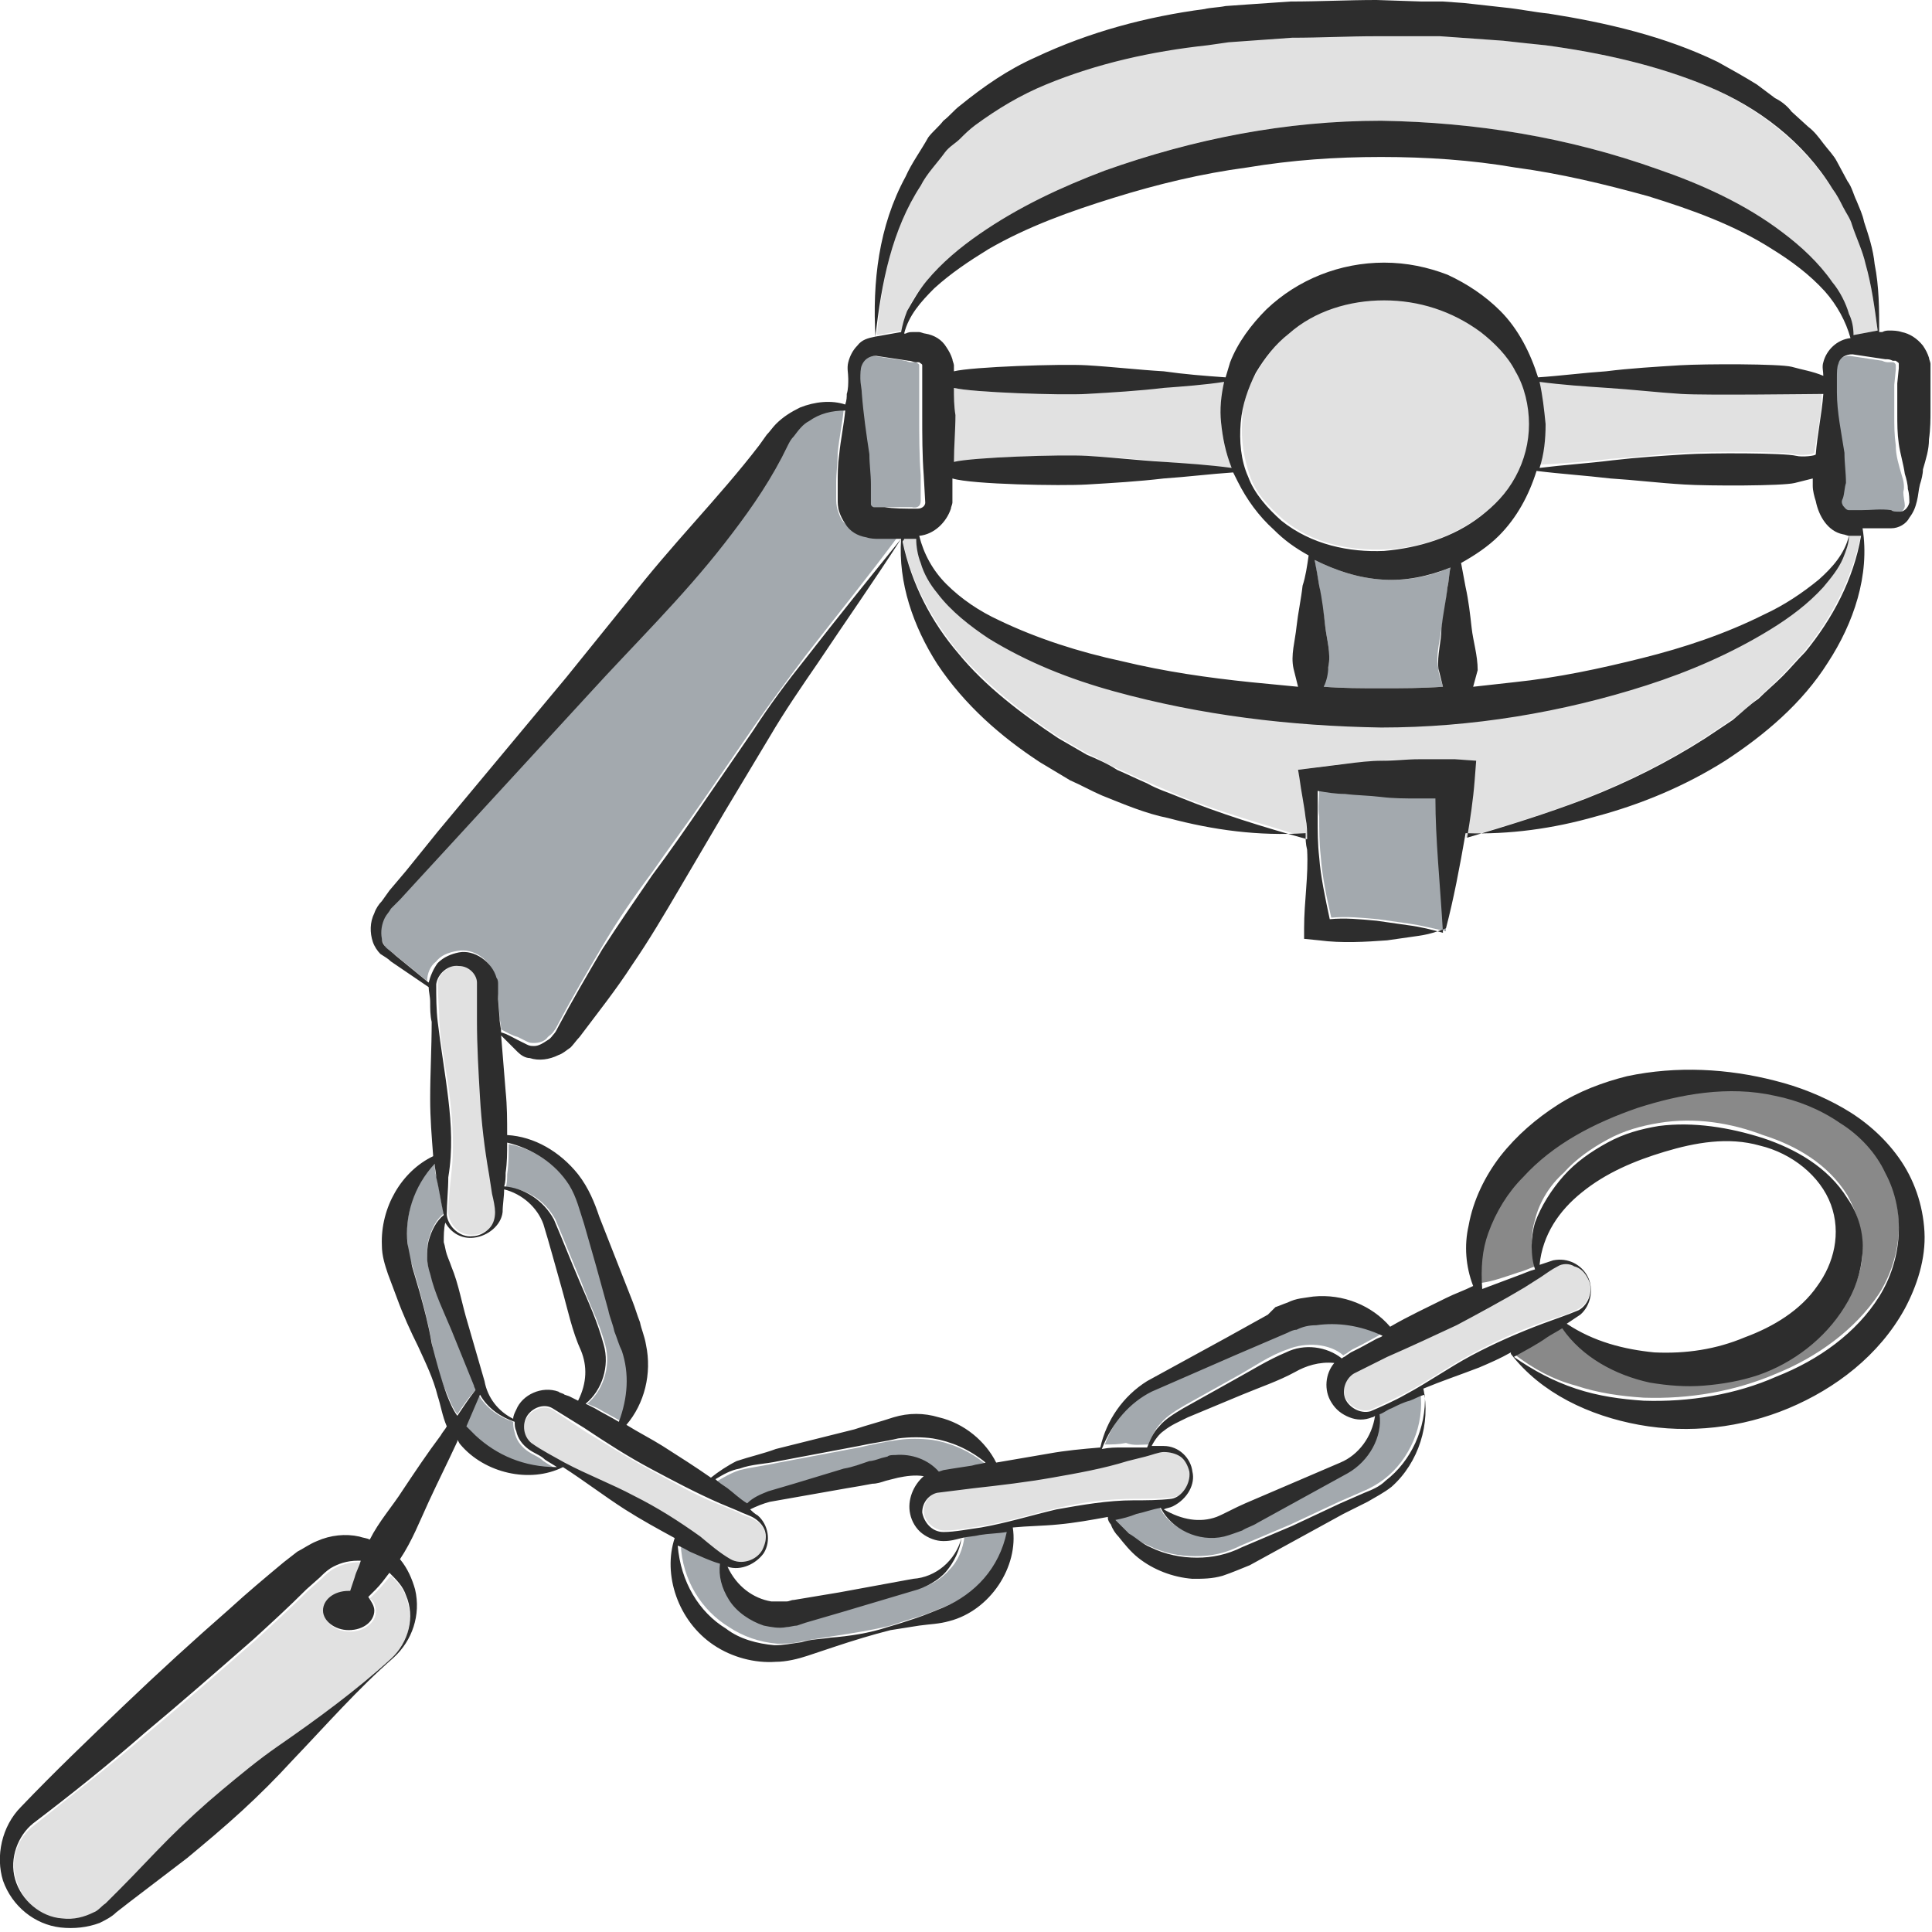 <?xml version="1.0" encoding="utf-8"?>
<!-- Generator: Adobe Illustrator 24.1.2, SVG Export Plug-In . SVG Version: 6.00 Build 0)  -->
<svg version="1.1" id="Layer_1" xmlns="http://www.w3.org/2000/svg" xmlns:xlink="http://www.w3.org/1999/xlink" x="0px" y="0px"
	 viewBox="0 0 128 128" style="enable-background:new 0 0 128 128;" xml:space="preserve">
<style type="text/css">
	.st0{fill:#E1E1E1;}
	.st1{fill:#A3A9AE;}
	.st2{fill:#898989;}
	.st3{fill:#2D2D2D;}
</style>
<g>
	<path class="st0" d="M72,30.2c1.7,0.1,3.4,0.2,5.1,0.4c1.5,0.1,3,0.3,4.5,0.4C81.2,30,81,29,80.9,28c-0.1-0.9,0-1.8,0.2-2.7
		c-1.3,0.1-2.7,0.2-4,0.4c-1.7,0.1-3.4,0.3-5.1,0.4c-1.7,0.1-7.6-0.1-8.8-0.4c0,0.6,0,1.2,0,1.8c0,1,0,2.1-0.1,3.1
		C64.4,30.3,70.3,30.1,72,30.2z"/>
	<path class="st1" d="M31.4,91.7l-1.5-3.7c-0.5-1.2-1.1-2.4-1.4-3.7c-0.1-0.3-0.2-0.7-0.2-1.1c0-0.4,0-0.8,0.1-1.1
		c0.2-0.7,0.5-1.3,1-1.7c-0.2-0.9-0.3-1.7-0.5-2.5c-0.1-0.3-0.1-0.6-0.1-0.9c-1.4,1.6-2,3.5-1.8,5.3c0,0.5,0.1,1,0.3,1.5l0.5,1.7
		c0.3,1.1,0.6,2.3,0.8,3.4c0.2,1.2,0.5,2.3,1,3.4c0.2,0.5,0.4,1,0.7,1.4c0.4-0.6,0.8-1.2,1.3-1.7C31.5,91.9,31.4,91.8,31.4,91.7z"/>
	<path class="st0" d="M106.7,30.4c1.6-0.1,3.2-0.3,4.9-0.4c1.6-0.1,6.5-0.1,7.3,0.1c0.4,0.1,1.3,0,1.3-0.1c0.2-1.3,0.5-2.7,0.5-4
		c-0.6,0-7.8,0.1-9.4,0c-1.6-0.1-3.3-0.2-4.9-0.4c-1.5-0.1-3-0.3-4.5-0.4c0.2,0.9,0.4,1.8,0.3,2.7c0,1-0.1,1.9-0.4,2.9
		C103.5,30.7,105.1,30.6,106.7,30.4z"/>
	<path class="st1" d="M34.9,96.1c-0.4-0.3-0.7-0.7-0.8-1.2C34,94.6,34,94.4,34,94.2c-0.9-0.3-1.8-0.9-2.3-1.8
		c-0.3,0.7-0.6,1.4-0.9,2.1c0.2,0.2,0.4,0.4,0.6,0.6c1.4,1.3,3.3,2.1,5.4,2.2c-0.3-0.2-0.5-0.3-0.8-0.5
		C35.7,96.5,35.3,96.4,34.9,96.1z"/>
	<path class="st1" d="M63.9,101.8c-0.1,0.8-0.4,1.6-1,2.2c-0.6,0.7-1.4,1.1-2.2,1.3l-4.7,1.4l-2.4,0.7l-0.6,0.2
		c-0.2,0-0.5,0.1-0.7,0.1c-0.5,0-1,0-1.5-0.1c-1-0.3-1.8-0.9-2.3-1.7c-0.5-0.7-0.7-1.6-0.6-2.4c-0.7-0.3-1.3-0.6-2-0.8
		c-0.3-0.1-0.6-0.3-0.8-0.4c0.1,2.4,1.4,4.4,3.2,5.5c0.9,0.6,2,1,3.2,1.1c0.6,0,1.1,0,1.8-0.2c0.6-0.1,1.3-0.2,1.9-0.3
		c1.3-0.2,2.6-0.4,3.8-0.7c0.6-0.2,1.2-0.4,1.9-0.6c0.6-0.2,1.3-0.5,1.8-0.7c2.1-0.9,3.7-2.6,4.4-5c-0.6,0-1.2,0.1-1.8,0.2
		C64.7,101.7,64.3,101.8,63.9,101.8z"/>
	<path class="st1" d="M95.9,38.9c0.1-0.4,0.1-0.9,0.2-1.3c-1.4,0.6-2.9,0.9-4.5,0.8c-1.6-0.1-3.1-0.6-4.5-1.3
		c0.1,0.6,0.2,1.2,0.3,1.7c0.1,0.9,0.3,1.8,0.4,2.7c0.1,0.9,0.4,1.8,0.2,2.7c-0.1,0.4-0.2,0.9-0.3,1.3c1.3,0.1,2.6,0.1,3.8,0.1
		c1.4,0,2.7,0,4.1-0.1c-0.1-0.4-0.3-0.8-0.3-1.2c-0.2-0.9,0.1-1.8,0.2-2.7C95.7,40.7,95.8,39.8,95.9,38.9z"/>
	<path class="st0" d="M60.1,20.6c0.3-0.7,0.8-1.4,1.3-2c1-1.2,2.2-2.2,3.5-3.1c2.6-1.8,5.4-3.1,8.3-4.2c5.8-2.1,12-3.3,18.3-3.3
		c6.2,0.1,12.4,1.1,18.3,3.2c2.9,1.1,5.8,2.4,8.3,4.2c1.2,0.9,2.4,2,3.3,3.3c0.4,0.7,0.8,1.4,1.1,2.1c0.1,0.5,0.2,0.9,0.3,1.4
		c0.5-0.1,1.1-0.2,1.6-0.3c-0.2-1.5-0.4-3-0.8-4.4c-0.2-0.9-0.6-1.8-0.9-2.6c-0.1-0.4-0.4-0.8-0.6-1.2c-0.2-0.4-0.4-0.8-0.7-1.2
		c-2-3.1-5-5.4-8.3-6.8c-3.4-1.4-7-2.2-10.7-2.7c-0.9-0.1-1.8-0.2-2.8-0.3l-2.8-0.2l-1.4-0.1l-1.4,0l-2.8-0.1
		c-1.9,0-3.7,0.1-5.6,0.1l-2.8,0.2l-1.4,0.1l-1.4,0.2c-3.7,0.4-7.3,1.2-10.7,2.6c-1.7,0.7-3.3,1.6-4.7,2.7c-0.4,0.3-0.7,0.6-1,0.9
		c-0.3,0.3-0.7,0.6-1,0.9c-0.6,0.7-1.2,1.4-1.6,2.2c-1.9,2.9-2.6,6.5-2.9,10c0.6-0.1,1.1-0.2,1.7-0.3C59.8,21.6,59.9,21.1,60.1,20.6
		z"/>
	<path class="st1" d="M93.3,92.7c-0.4,0.2-0.8,0.4-1.2,0.5c-0.3,0.1-0.5,0.3-0.8,0.4c0.1,1.5-0.7,3.1-2.1,3.9l-4,2.2l-2,1.1
		c-0.3,0.2-0.7,0.4-1,0.5c-0.3,0.2-0.8,0.4-1.2,0.4c-1.7,0.4-3.6-0.5-4.2-1.9c-0.5,0.1-1,0.3-1.6,0.4c-0.5,0.1-0.9,0.2-1.4,0.4
		c0.1,0.1,0.2,0.2,0.3,0.3c0.2,0.2,0.4,0.4,0.6,0.6c0.4,0.4,0.9,0.7,1.4,0.9c1,0.5,2,0.7,3.1,0.7c1.1,0,2-0.2,3-0.7l3.3-1.4l3.2-1.5
		l1.6-0.7c0.5-0.2,1-0.5,1.4-0.8c1.7-1.3,2.7-3.6,2.4-5.8C93.9,92.4,93.6,92.6,93.3,92.7z"/>
	<path class="st0" d="M25,105.4c-0.2,0.2-0.4,0.4-0.5,0.5c0.3,0.2,0.4,0.5,0.4,0.9c0,0.7-0.8,1.3-1.7,1.3c-1,0-1.7-0.6-1.7-1.3
		c0-0.7,0.8-1.3,1.7-1.3c0,0,0.1,0,0.1,0c0.1-0.3,0.2-0.6,0.3-0.9c0.1-0.4,0.2-0.7,0.4-1.1c-0.1,0-0.2,0-0.2,0
		c-0.7,0-1.3,0.2-1.8,0.5c-0.3,0.2-0.5,0.4-0.7,0.6l-0.9,0.8c-1.1,1.1-2.3,2.2-3.5,3.3c-2.4,2.1-4.8,4.2-7.2,6.2
		c-2.4,2.1-4.9,4-7.4,6c-1.1,0.8-1.7,2.3-1.2,3.7c0.4,1.4,1.7,2.5,3.1,2.6c0.7,0.1,1.4-0.1,2.1-0.4c0.3-0.2,0.6-0.4,0.8-0.6l0.8-0.9
		c1.1-1.1,2.2-2.3,3.3-3.4c1.1-1.1,2.3-2.2,3.5-3.2c1.2-1,2.5-2,3.7-2.9c2.6-1.9,5.2-3.7,7.5-5.8c1.2-1,1.5-2.8,1-4.2
		c-0.2-0.6-0.6-1-1-1.4C25.6,104.7,25.3,105.1,25,105.4z"/>
	<path class="st0" d="M100.5,31.5c0.6-1.1,0.9-2.3,0.9-3.5c0-1.2-0.3-2.4-0.9-3.5c-0.6-1.1-1.4-1.9-2.3-2.6
		c-1.9-1.4-4.1-2.1-6.4-2.1c-2.3,0-4.6,0.8-6.3,2.2c-0.9,0.7-1.6,1.6-2.2,2.6c-0.6,1-1,2.1-1,3.3c-0.1,1.2,0.1,2.4,0.5,3.6
		c0.4,1.2,1.3,2.1,2.2,2.9c1.9,1.6,4.4,2.1,6.8,2c2.3-0.1,4.6-0.9,6.4-2.3C99.1,33.4,99.9,32.5,100.5,31.5z"/>
	<path class="st0" d="M29.7,80.4c0.1,0.8,0.8,1.5,1.7,1.4c0.4,0,0.8-0.2,1.1-0.5c0.3-0.3,0.4-0.7,0.4-1.1c0-0.4-0.1-0.8-0.2-1.2
		l-0.2-1.3c-0.3-1.7-0.5-3.4-0.6-5.1c-0.1-1.7-0.2-3.4-0.2-5.1l0-2.5c-0.1-0.6-0.6-1.1-1.2-1.1c-0.6,0-1.4,0.5-1.5,1.2
		c0,0.8,0.1,1.7,0.1,2.5c0.1,1.7,0.5,3.4,0.7,5.1c0.2,1.7,0.3,3.4,0.1,5.1C29.8,78.7,29.7,79.6,29.7,80.4z"/>
	<path class="st1" d="M61,33.2L61,31.5c-0.1-1.3-0.1-2.7-0.1-4c0-0.7,0-1.3,0-2l0-1c0-0.1,0-0.1,0-0.1c0,0,0,0,0-0.1
		c0,0,0-0.1,0-0.1c0-0.1-0.1-0.1-0.2-0.2c0,0,0,0-0.1,0c0,0,0,0-0.1,0c-0.2,0-0.3,0-0.5-0.1c-0.7-0.1-1.3-0.2-2-0.3
		c-0.4-0.1-0.9,0.1-1.1,0.6c-0.1,0.2-0.1,0.6-0.1,0.9c0,0.3,0,0.7,0.1,1c0.1,1.3,0.4,2.7,0.5,4c0.1,0.7,0.1,1.3,0.1,2
		c0,0.3,0,0.7,0,1c0,0.1,0,0.1,0,0.2c0,0,0,0.1,0,0.1c0,0.1,0.1,0.2,0.2,0.2c0.1,0,0.1,0,0.2,0l0.5,0c0.7,0,1.3,0,2,0
		C60.8,33.7,61,33.5,61,33.2z"/>
	<path class="st1" d="M94,52.8c-0.8,0-1.6-0.1-2.4-0.1c-0.8,0-1.6-0.1-2.4-0.2c-0.6-0.1-1.2-0.1-1.8-0.2c0,0.6-0.1,1.2,0,1.8
		c0,0.9,0,1.7,0.1,2.6c0.1,1.4,0.4,2.8,0.7,4.1c1-0.1,2,0,3.1,0.1c0.7,0.1,1.4,0.2,2.1,0.3c0.7,0.1,1.5,0.3,2.4,0.5
		c-0.3-3.4-0.5-6.2-0.5-8.9C94.8,52.8,94.4,52.8,94,52.8z"/>
	<path class="st0" d="M122.7,35.4c0,0-0.1,0-0.2,0c-0.1,0.5-0.2,1-0.4,1.5c-0.3,0.7-0.8,1.3-1.3,1.9c-1,1.1-2.2,2-3.5,2.8
		c-2.6,1.6-5.3,2.7-8.2,3.7c-5.7,1.8-11.6,2.8-17.6,2.8c-6,0-11.9-0.7-17.7-2.4c-2.9-0.8-5.7-1.9-8.3-3.5c-1.3-0.8-2.5-1.8-3.4-3
		c-0.5-0.6-0.9-1.3-1.1-2c-0.2-0.5-0.3-1.1-0.3-1.6c-0.1,0-0.2,0-0.3,0c-0.2,0-0.4,0-0.5,0c0,0.1-0.1,0.1-0.1,0.2
		c0.6,2.9,2,5.3,3.7,7.4c1.9,2.2,4.2,4,6.6,5.6l1.9,1.1c0.7,0.3,1.3,0.7,2,1c0.7,0.3,1.3,0.6,2,0.9c0.7,0.3,1.4,0.6,2.1,0.9
		c2.7,1.1,5.6,1.9,8.5,2.8c0-0.5-0.1-0.9-0.1-1.4c-0.1-0.9-0.2-1.7-0.4-2.6L86,51l0.7-0.1c0.8-0.1,1.6-0.2,2.4-0.3
		c0.8-0.1,1.6-0.1,2.4-0.2c0.8-0.1,1.6-0.1,2.4-0.1c0.8,0,1.6,0,2.4,0l1.4,0.1l-0.1,1.3c-0.1,1.3-0.3,2.5-0.5,3.8
		c2.7-0.8,5.4-1.6,7.9-2.6c2.8-1.1,5.4-2.4,7.9-4c0.6-0.4,1.2-0.8,1.8-1.2c0.6-0.4,1.1-0.9,1.7-1.4c0.6-0.5,1.1-1,1.6-1.5
		c0.5-0.5,1-1.1,1.5-1.6c1.8-2.2,3.2-4.8,3.8-7.8c0,0-0.1,0-0.1,0L122.7,35.4z"/>
	<path class="st1" d="M36.8,80.8c0.6,1.4,1.1,2.7,1.7,4.1c0.5,1.4,1.2,2.7,1.6,4.2c0.4,1.5-0.2,3.1-1.2,3.9l0.7,0.3
		c0.5,0.3,1.1,0.6,1.6,0.9c0.6-1.6,0.7-3.2,0.2-4.7c-0.1-0.4-0.3-0.9-0.5-1.3c-0.2-0.5-0.3-0.9-0.4-1.4L39.6,84l-0.8-2.8
		c-0.3-1-0.5-1.9-1-2.6c-0.9-1.4-2.4-2.5-4.1-2.8c0,0.7,0,1.3-0.1,2c0,0.3,0,0.6-0.1,0.9C34.8,78.7,36.1,79.5,36.8,80.8z"/>
	<path class="st1" d="M126,31.5c-0.2-0.7-0.4-1.3-0.4-2c-0.1-0.7-0.1-1.3-0.1-2c0-0.7,0-1.3,0-2l0.1-1c0-0.1,0-0.1,0-0.1
		c0,0,0,0,0-0.1c0,0,0-0.1,0-0.1c0-0.1-0.1-0.2-0.2-0.2c0,0,0,0-0.1,0c0,0,0,0-0.1,0c-0.2,0-0.3,0-0.5-0.1c-0.7-0.1-1.3-0.2-2-0.3
		c-0.4-0.1-0.9,0.1-1.1,0.6c-0.1,0.2-0.1,0.6-0.1,0.9c0,0.3,0,0.7,0,1c0.1,1.3,0.4,2.7,0.5,4c0.1,0.7,0.2,1.3,0.1,2
		c0,0.3-0.1,0.7-0.2,1c-0.1,0.2-0.1,0.3,0,0.5c0.1,0.1,0.2,0.3,0.4,0.3c0.1,0,0.1,0,0.3,0l0.5,0c0.7,0,1.3,0,2,0
		c0.2,0,0.4,0.1,0.6,0.1c0.3,0,0.5-0.3,0.5-0.5c0-0.2-0.1-0.6-0.1-0.9C126.2,32.2,126.1,31.8,126,31.5z"/>
	<path class="st1" d="M58.1,35.6c-0.2,0-0.5,0-0.8-0.1c-0.5-0.1-1-0.5-1.4-0.9c-0.2-0.2-0.3-0.5-0.4-0.8c-0.1-0.3-0.1-0.6-0.1-0.8
		c0-0.3,0-0.7,0-1c0-0.7,0.1-1.3,0.1-2c0.1-1,0.3-1.9,0.4-2.9c-0.9,0-1.7,0.2-2.4,0.7c-0.4,0.3-0.7,0.6-1,1
		c-0.1,0.2-0.2,0.4-0.4,0.6l-0.4,0.8c-1.1,2-2.5,3.9-3.8,5.7c-2.8,3.6-6,6.7-9,10l-9.1,9.9l-2.3,2.5l-1.1,1.2l-0.6,0.6
		c-0.2,0.2-0.3,0.4-0.4,0.6c-0.2,0.4-0.3,0.9-0.2,1.4c0.1,0.2,0.2,0.4,0.3,0.6c0.1,0.2,0.4,0.3,0.6,0.5l2.2,1.8c0-0.5,0.2-1,0.6-1.3
		c0.3-0.4,0.8-0.6,1.4-0.7c1.1-0.2,2.2,0.6,2.5,1.7c0,0.1,0.1,0.3,0.1,0.4l0,0.3l0.1,0.6l0.1,1.3c0,0.3,0.1,0.6,0.1,0.9
		c0.4,0.2,0.7,0.4,1.1,0.5l0.6,0.3c0.2,0.1,0.3,0.1,0.5,0.1c0.3,0,0.7-0.1,0.9-0.4c0.1-0.1,0.3-0.2,0.4-0.4c0.1-0.1,0.2-0.3,0.3-0.5
		c0.9-1.7,1.9-3.4,2.9-5.1c1-1.7,2.1-3.3,3.3-4.9c1.1-1.6,2.3-3.2,3.4-4.8l3.3-4.8c1.1-1.6,2.3-3.2,3.5-4.8c2.1-2.7,4.2-5.3,6.2-8
		c-0.3,0-0.7,0-1,0L58.1,35.6z"/>
	<path class="st0" d="M36.6,93.4c-0.5-0.3-1.2-0.1-1.6,0.4c-0.4,0.5-0.4,1.4,0.2,1.9c0.6,0.5,1.4,0.9,2.2,1.3
		c1.5,0.8,3.1,1.4,4.6,2.2c1.5,0.8,3,1.7,4.4,2.7c0.7,0.5,1.4,1.1,2,1.5c0.7,0.4,1.7,0.1,2.1-0.6c0.2-0.4,0.3-0.8,0.2-1.2
		c-0.1-0.4-0.3-0.7-0.7-0.9c-0.3-0.2-0.8-0.3-1.1-0.5l-1.2-0.5c-1.6-0.6-3.1-1.5-4.6-2.3c-1.5-0.8-2.9-1.7-4.4-2.6L36.6,93.4z"/>
	<path class="st0" d="M89.1,92.5c0.2,0.6,1,1.1,1.7,0.9c0.7-0.3,1.5-0.7,2.3-1.1c1.5-0.8,2.9-1.8,4.4-2.6c1.5-0.8,3-1.5,4.7-2.1
		c0.8-0.3,1.7-0.5,2.4-0.9c0.7-0.4,1-1.3,0.6-2.1c-0.2-0.4-0.5-0.7-0.9-0.8c-0.4-0.1-0.8-0.1-1.1,0c-0.3,0.2-0.7,0.4-1.1,0.7
		l-1.1,0.7c-1.4,1-2.9,1.8-4.5,2.5c-1.5,0.8-3.1,1.5-4.6,2.1l-2.3,1C89.2,91.1,88.9,91.8,89.1,92.5z"/>
	<path class="st2" d="M100.6,84.3c0.4-0.1,0.8-0.3,1.1-0.4c-0.3-1-0.3-2.1,0-3.1c0.3-1.2,1-2.3,1.9-3.1c0.8-0.9,1.8-1.6,2.9-2.2
		c1.1-0.6,2.2-0.9,3.4-1.1c2.4-0.4,4.8,0,6.9,0.8c2.2,0.7,4.3,1.9,5.6,4c0.6,1.1,1,2.3,1,3.6c0,1.3-0.5,2.6-1.2,3.6
		c-1.3,2.2-3.4,3.7-5.7,4.5c-1.2,0.4-2.3,0.7-3.6,0.7c-1.2,0.1-2.4,0-3.6-0.2c-2.3-0.5-4.5-1.7-5.8-3.6c-0.3,0.2-0.7,0.4-1,0.6
		c-0.7,0.5-1.4,0.9-2.2,1.3c1.3,1,2.6,1.7,4.1,2.1c1.5,0.5,3,0.7,4.5,0.8c3,0.1,6-0.4,8.8-1.6c2.7-1.1,5.2-2.9,6.8-5.3
		c1.5-2.4,1.8-5.5,0.4-8.2c-0.7-1.3-1.8-2.5-3-3.3c-1.3-0.9-2.8-1.4-4.3-1.8c-3.1-0.7-6.2-0.1-9.1,0.8c-2.8,1-5.5,2.4-7.6,4.6
		c-1,1.1-1.8,2.3-2.3,3.7c-0.4,1.1-0.5,2.3-0.5,3.5C98.9,84.9,99.7,84.6,100.6,84.3z"/>
	<path class="st1" d="M49.5,99.7c0.4-0.3,0.9-0.6,1.4-0.8l1.7-0.5l3.3-1c0.6-0.2,1.1-0.4,1.7-0.5c0.3-0.1,0.6-0.2,0.8-0.2l0.4-0.1
		c0.1,0,0.3-0.1,0.5-0.1c1.1-0.1,2.2,0.3,2.9,1.1l0.3-0.1l0.6-0.1l1.3-0.2c0.3-0.1,0.6-0.1,0.9-0.2c-1.1-0.9-2.3-1.4-3.5-1.6
		c-0.8-0.1-1.6-0.1-2.3,0c-0.8,0.1-1.7,0.3-2.6,0.5l-5.3,1c-0.9,0.2-1.8,0.3-2.6,0.5c-0.6,0.2-1.1,0.5-1.6,0.8
		c0.3,0.2,0.6,0.4,0.8,0.6C48.7,99,49.1,99.4,49.5,99.7z"/>
	<path class="st0" d="M62.2,98.8c-0.5,0.1-1,0.7-1,1.3c0,0.6,0.6,1.3,1.4,1.3c0.8,0,1.7-0.2,2.5-0.3c1.7-0.3,3.3-0.8,5-1.2
		c1.7-0.4,3.4-0.6,5.1-0.6c0.8,0,1.8,0,2.5-0.1c0.8-0.1,1.4-1,1.2-1.8c-0.1-0.4-0.3-0.8-0.6-1c-0.3-0.2-0.7-0.4-1.1-0.3
		c-0.4,0-0.8,0.2-1.2,0.3l-1.2,0.3c-1.6,0.5-3.3,0.8-5,1.1c-1.7,0.3-3.4,0.5-5.1,0.7L62.2,98.8z"/>
	<path class="st1" d="M76.1,95.7c0.2-0.5,0.4-1,0.8-1.4c0.4-0.5,1.1-0.9,1.6-1.2l3.4-1.9c1.1-0.6,2.2-1.4,3.4-1.8
		c1.2-0.5,2.8-0.4,3.7,0.4c0.1-0.1,0.2-0.1,0.3-0.2l0.3-0.2l0.6-0.3l1.1-0.6c0.1-0.1,0.2-0.1,0.4-0.2c-1.4-0.7-2.9-1-4.4-0.7
		c-0.4,0.1-0.9,0.2-1.3,0.3c-0.2,0.1-0.4,0.2-0.6,0.2l-0.7,0.3l-2.8,1.2l-5.5,2.4c-1.5,0.7-2.6,2.1-3.2,3.7c0.5,0,0.9,0,1.4-0.1
		C75.1,95.8,75.6,95.7,76.1,95.7z"/>
	<path class="st3" d="M127.9,24.5c0-0.1,0-0.3,0-0.4c0-0.1-0.1-0.3-0.1-0.4c-0.1-0.3-0.2-0.5-0.4-0.8c-0.4-0.5-0.9-0.8-1.4-0.9
		c-0.3-0.1-0.6-0.1-0.8-0.1c-0.2,0-0.3,0-0.5,0.1c-0.1,0-0.1,0-0.2,0c0-1.5,0-3-0.3-4.5c-0.1-1-0.4-1.9-0.7-2.8
		c-0.1-0.5-0.3-0.9-0.5-1.4c-0.2-0.4-0.3-0.9-0.6-1.3l-0.7-1.3c-0.2-0.4-0.6-0.8-0.9-1.2c-0.3-0.4-0.6-0.8-1-1.1l-1.1-1
		c-0.3-0.4-0.7-0.7-1.1-0.9l-1.2-0.9c-0.8-0.5-1.7-1-2.6-1.5c-3.5-1.7-7.4-2.6-11.2-3.2c-1-0.1-1.9-0.3-2.9-0.4L97,0.2l-1.4-0.1
		l-1.4,0L91.2,0c-1.9,0-3.8,0.1-5.7,0.1l-2.9,0.2l-1.4,0.1c-0.5,0.1-1,0.1-1.4,0.2c-3.8,0.5-7.6,1.5-11.2,3.2
		c-1.8,0.8-3.4,1.9-5,3.2c-0.4,0.3-0.7,0.7-1.1,1c-0.3,0.4-0.7,0.7-1,1.1C61,10,60.4,10.8,60,11.7c-1.8,3.3-2.2,7-2,10.6
		c-0.5,0.1-0.9,0.2-1.2,0.6c-0.3,0.3-0.5,0.7-0.6,1.1c-0.1,0.4,0,0.7,0,1.1c0,0.3,0,0.7-0.1,1c0,0.2,0,0.4-0.1,0.7
		c-0.9-0.3-2-0.2-3,0.2c-0.6,0.3-1.1,0.6-1.6,1.1c-0.2,0.2-0.4,0.5-0.6,0.7l-0.5,0.7c-1.3,1.7-2.8,3.4-4.3,5.1
		c-1.5,1.7-2.9,3.3-4.3,5.1l-4.2,5.2L29,55.1l-2.1,2.6l-1.1,1.3l-0.5,0.7c-0.2,0.2-0.4,0.5-0.5,0.8c-0.3,0.6-0.3,1.3-0.1,1.9
		c0.1,0.3,0.3,0.6,0.5,0.8c0.3,0.2,0.5,0.3,0.7,0.5l2.5,1.7c0,0.3,0.1,0.6,0.1,1c0,0.4,0,0.9,0.1,1.3c0,1.7-0.1,3.4-0.1,5.1
		c0,1.3,0.1,2.5,0.2,3.8c-2.1,1-3.5,3.4-3.4,5.9c0,0.7,0.2,1.3,0.4,1.9l0.6,1.6c0.4,1.1,0.9,2.2,1.4,3.2c0.5,1.1,1,2.1,1.3,3.3
		c0.2,0.6,0.3,1.3,0.6,2c-0.1,0.2-0.3,0.4-0.4,0.6c-0.9,1.2-1.7,2.4-2.5,3.6c-0.7,1.1-1.6,2.1-2.2,3.3c-0.2-0.1-0.4-0.1-0.7-0.2
		c-0.9-0.2-1.9-0.1-2.8,0.3c-0.5,0.2-0.9,0.5-1.3,0.7l-0.9,0.7c-1.2,1-2.4,2-3.6,3.1c-2.4,2.1-4.7,4.2-7,6.4
		c-2.3,2.2-4.6,4.4-6.8,6.7c-1.3,1.3-1.7,3.3-1.2,4.9c0.6,1.7,2.1,2.9,3.8,3.1c0.9,0.1,1.8,0,2.6-0.3c0.4-0.2,0.8-0.4,1.1-0.7
		l0.9-0.7c1.3-1,2.5-1.9,3.8-2.9c1.2-1,2.4-2,3.6-3.1c1.2-1.1,2.3-2.2,3.4-3.4c2.2-2.3,4.3-4.7,6.7-6.8c1.2-1.1,1.8-2.8,1.4-4.5
		c-0.2-0.7-0.5-1.4-1-2c0.8-1.2,1.3-2.5,1.9-3.8c0.6-1.3,1.3-2.7,1.9-4c0,0,0,0,0-0.1c0.1,0.1,0.1,0.2,0.2,0.3
		c1.6,1.9,4.6,2.6,6.8,1.5c1.4,0.9,2.7,1.9,4.1,2.8c1.1,0.7,2.2,1.3,3.3,1.9c-0.8,2.4,0.2,5.5,2.6,7.1c1.2,0.8,2.7,1.2,4.1,1.1
		c0.7,0,1.5-0.2,2.1-0.4c0.6-0.2,1.2-0.4,1.8-0.6c1.2-0.4,2.5-0.8,3.7-1.1c0.6-0.1,1.3-0.2,1.9-0.3c0.7-0.1,1.3-0.1,2-0.3
		c2.7-0.7,4.6-3.6,4.2-6.2c1-0.1,2-0.1,3-0.2c1.1-0.1,2.2-0.3,3.3-0.5l0,0.1c0,0.1,0.1,0.3,0.2,0.4c0.1,0.3,0.3,0.6,0.5,0.8
		c0.4,0.5,0.8,1,1.3,1.4c1,0.8,2.3,1.3,3.6,1.4c0.7,0,1.3,0,2-0.2c0.6-0.2,1.3-0.5,1.8-0.7l3.1-1.7l3.1-1.7l1.6-0.8
		c0.5-0.3,1.1-0.6,1.6-1c1.8-1.6,2.6-4.2,2.1-6.5c1.2-0.5,2.4-0.9,3.7-1.4c0.7-0.3,1.4-0.6,2.1-1c0,0,0,0,0,0.1
		c2,2.6,5.2,4.1,8.5,4.7c3.3,0.6,6.8,0.2,9.9-1.1c3.1-1.3,6-3.5,7.7-6.6c0.8-1.5,1.4-3.3,1.3-5.1c-0.1-1.8-0.7-3.5-1.7-4.9
		c-1-1.4-2.3-2.5-3.7-3.3c-1.4-0.8-2.9-1.4-4.5-1.8c-3.1-0.8-6.5-1-9.8-0.3c-1.6,0.4-3.2,1-4.6,1.9c-1.4,0.9-2.7,2-3.8,3.4
		c-1,1.3-1.8,2.9-2.1,4.6c-0.3,1.3-0.2,2.7,0.3,4c-0.6,0.3-1.2,0.5-1.8,0.8c-1.2,0.6-2.5,1.2-3.7,1.9c-1.2-1.4-3.1-2.2-5.1-2
		c-0.6,0.1-1.1,0.1-1.7,0.4c-0.3,0.1-0.5,0.2-0.8,0.3L84,87.1l-2.7,1.5L76,91.5c-1.6,1-2.7,2.6-3.1,4.4c-1.2,0.1-2.3,0.2-3.4,0.4
		c-1.2,0.2-2.3,0.4-3.5,0.6c-0.7-1.4-2.1-2.6-3.8-3c-1-0.3-2-0.3-3,0c-0.9,0.3-1.7,0.5-2.6,0.8L51.4,96c-0.8,0.3-1.7,0.5-2.6,0.8
		c-0.6,0.3-1.2,0.7-1.7,1.1c-1-0.7-2.1-1.4-3.2-2.1c-0.8-0.5-1.6-0.9-2.4-1.4c1.2-1.4,1.7-3.4,1.3-5.3c-0.1-0.6-0.3-1-0.4-1.5
		c-0.2-0.5-0.3-0.9-0.5-1.4l-1.1-2.8l-1.1-2.8c-0.3-0.9-0.7-1.9-1.4-2.8c-1.2-1.5-2.9-2.5-4.7-2.6c0-1,0-1.9-0.1-2.9
		c-0.1-1.2-0.2-2.5-0.3-3.7c0.2,0.2,0.4,0.4,0.6,0.6c0.2,0.2,0.3,0.3,0.5,0.5c0.2,0.2,0.5,0.4,0.8,0.4c0.6,0.2,1.3,0.1,1.9-0.2
		c0.3-0.1,0.5-0.3,0.8-0.5c0.2-0.2,0.4-0.5,0.6-0.7c1.2-1.6,2.4-3.1,3.5-4.8c1.1-1.6,2.1-3.3,3.1-5c1-1.7,2-3.4,3-5.1l3-5
		c1-1.7,2.1-3.3,3.2-4.9c1.8-2.7,3.7-5.4,5.5-8.2c-0.2,2.9,0.8,5.8,2.4,8.3c1.8,2.7,4.2,4.8,6.8,6.5l2,1.2c0.7,0.3,1.4,0.7,2.1,1
		c1.5,0.6,2.9,1.2,4.4,1.5c3,0.8,6,1.2,9.1,1c0,0.4,0,0.7,0.1,1.1c0.1,1.7-0.2,3.4-0.2,5.2l0,0.7l1,0.1c1.5,0.2,3.1,0.1,4.5,0
		c0.7-0.1,1.4-0.2,2.1-0.3c0.7-0.1,1.3-0.3,1.8-0.5c0.5-1.9,0.9-4,1.3-6.3c2.9,0.1,5.8-0.3,8.6-1.1c3-0.8,5.9-2,8.6-3.7
		c2.6-1.7,5.1-3.8,6.8-6.5c1.7-2.6,2.8-5.8,2.3-8.9c0.6,0,1.2,0,1.9,0c0.5,0,1-0.3,1.2-0.7c0.3-0.4,0.4-0.7,0.5-1.1
		c0.1-0.4,0.1-0.7,0.2-1.1c0.1-0.3,0.2-0.7,0.2-1c0.2-0.7,0.4-1.3,0.4-2c0.1-0.7,0.1-1.3,0.1-2c0-0.7,0-1.3,0-2L127.9,24.5z
		 M26.9,105.7c0.6,1.4,0.2,3.1-1,4.2c-2.3,2.1-4.9,4-7.5,5.8c-1.3,0.9-2.5,1.9-3.7,2.9c-1.2,1-2.4,2.1-3.5,3.2
		c-1.1,1.1-2.2,2.3-3.3,3.4L7,126.1c-0.3,0.2-0.5,0.5-0.8,0.6c-0.6,0.3-1.3,0.5-2.1,0.4c-1.4-0.1-2.7-1.2-3.1-2.6
		c-0.4-1.4,0.2-2.9,1.2-3.7c2.5-1.9,5-3.9,7.4-6c2.4-2,4.8-4.1,7.2-6.2c1.2-1.1,2.3-2.1,3.5-3.3l0.9-0.8c0.2-0.2,0.4-0.4,0.7-0.6
		c0.5-0.3,1.1-0.5,1.8-0.5c0.1,0,0.2,0,0.2,0c-0.1,0.4-0.3,0.7-0.4,1.1c-0.1,0.3-0.2,0.6-0.3,0.9c0,0-0.1,0-0.1,0
		c-1,0-1.7,0.6-1.7,1.3c0,0.7,0.8,1.3,1.7,1.3c1,0,1.7-0.6,1.7-1.3c0-0.3-0.2-0.6-0.4-0.9c0.2-0.2,0.4-0.4,0.5-0.5
		c0.3-0.3,0.6-0.7,0.9-1.1C26.3,104.7,26.7,105.1,26.9,105.7z M61,12.3c0.4-0.8,1.1-1.5,1.6-2.2c0.3-0.4,0.7-0.6,1-0.9
		c0.3-0.3,0.6-0.6,1-0.9c1.5-1.1,3-2,4.7-2.7c3.4-1.4,7-2.2,10.7-2.6l1.4-0.2l1.4-0.1l2.8-0.2c1.9,0,3.7-0.1,5.6-0.1L94,2.4l1.4,0
		l1.4,0.1l2.8,0.2c0.9,0.1,1.8,0.2,2.8,0.3c3.7,0.5,7.3,1.3,10.7,2.7c3.4,1.4,6.4,3.7,8.3,6.8c0.3,0.4,0.5,0.8,0.7,1.2
		c0.2,0.4,0.5,0.8,0.6,1.2c0.3,0.9,0.7,1.7,0.9,2.6c0.4,1.4,0.6,2.9,0.8,4.4c-0.5,0.1-1.1,0.2-1.6,0.3c0-0.5-0.1-1-0.3-1.4
		c-0.2-0.7-0.6-1.5-1.1-2.1c-0.9-1.3-2.1-2.4-3.3-3.3c-2.5-1.9-5.4-3.2-8.3-4.2c-5.9-2.1-12-3.1-18.3-3.2c-6.3,0-12.4,1.2-18.3,3.3
		c-2.9,1.1-5.7,2.4-8.3,4.2c-1.3,0.9-2.5,1.9-3.5,3.1c-0.5,0.6-0.9,1.3-1.3,2c-0.2,0.5-0.3,0.9-0.4,1.4c-0.6,0.1-1.1,0.2-1.7,0.3
		C58.4,18.7,59.1,15.2,61,12.3z M97.5,41.6c-0.1-0.9-0.2-1.8-0.4-2.7c-0.1-0.5-0.2-1.1-0.3-1.6c0.9-0.5,1.8-1.1,2.5-1.8
		c1.2-1.2,2-2.7,2.5-4.3c0,0,0,0,0,0c1.6,0.2,3.2,0.3,4.9,0.5c1.6,0.1,3.2,0.3,4.9,0.4c1.6,0.1,6.5,0.1,7.3-0.1
		c0.4-0.1,0.8-0.2,1.2-0.3c0,0.2,0,0.3,0,0.5c0,0.3,0.1,0.7,0.2,1c0.1,0.5,0.3,1,0.6,1.4c0.3,0.4,0.7,0.7,1.2,0.8
		c0.1,0,0.3,0.1,0.4,0.1c-0.3,1.2-1.1,2.1-2,2.9c-1.1,0.9-2.3,1.7-3.6,2.3c-2.6,1.3-5.3,2.2-8.1,2.9c-2.8,0.7-5.6,1.3-8.5,1.6
		c-0.9,0.1-1.8,0.2-2.7,0.3c0.1-0.4,0.2-0.7,0.3-1.1C97.9,43.4,97.6,42.5,97.5,41.6z M95.3,44.3c0.1,0.4,0.2,0.8,0.3,1.2
		c-1.4,0.1-2.7,0.1-4.1,0.1c-1.3,0-2.5,0-3.8-0.1c0.2-0.4,0.3-0.9,0.3-1.3c0.2-0.9-0.1-1.8-0.2-2.7c-0.1-0.9-0.2-1.8-0.4-2.7
		c-0.1-0.6-0.2-1.2-0.3-1.7c1.4,0.7,2.9,1.2,4.5,1.3c1.5,0.1,3-0.2,4.5-0.8c-0.1,0.4-0.1,0.9-0.2,1.3c-0.1,0.9-0.3,1.8-0.4,2.7
		C95.5,42.5,95.2,43.4,95.3,44.3z M91.7,36.5c-2.3,0.1-4.8-0.4-6.8-2c-0.9-0.8-1.8-1.8-2.2-2.9c-0.5-1.1-0.6-2.4-0.5-3.6
		c0.1-1.2,0.5-2.3,1-3.3c0.6-1,1.3-1.9,2.2-2.6c1.7-1.5,4-2.2,6.3-2.2c2.3,0,4.5,0.7,6.4,2.1c0.9,0.7,1.8,1.6,2.3,2.6
		c0.6,1,0.9,2.3,0.9,3.5c0,1.2-0.3,2.4-0.9,3.5c-0.6,1.1-1.4,1.9-2.3,2.6C96.3,35.6,94,36.3,91.7,36.5z M85.7,44.3
		c0.1,0.4,0.2,0.8,0.3,1.2c-1-0.1-2.1-0.2-3.1-0.3c-2.9-0.3-5.7-0.7-8.6-1.4c-2.8-0.6-5.6-1.5-8.1-2.7c-1.3-0.6-2.5-1.4-3.5-2.4
		c-0.9-0.9-1.5-2-1.8-3.2c1-0.1,1.8-0.9,2.1-1.8c0-0.1,0.1-0.3,0.1-0.4l0-0.3l0-0.5l0-0.8c1.3,0.4,7.2,0.5,8.9,0.4
		c1.7-0.1,3.4-0.2,5.1-0.4c1.5-0.1,3.1-0.3,4.6-0.4c0.1,0.2,0.2,0.4,0.3,0.6c0.6,1.2,1.4,2.3,2.4,3.2c0.7,0.7,1.4,1.2,2.3,1.7
		c-0.1,0.7-0.2,1.4-0.4,2c-0.1,0.9-0.3,1.8-0.4,2.7C85.8,42.5,85.5,43.4,85.7,44.3z M63.2,25.7c1.2,0.3,7.1,0.5,8.8,0.4
		c1.7-0.1,3.4-0.2,5.1-0.4c1.3-0.1,2.7-0.2,4-0.4c-0.2,0.9-0.3,1.8-0.2,2.7c0.1,1,0.3,2,0.7,3c-1.5-0.2-3-0.3-4.5-0.4
		c-1.7-0.1-3.4-0.3-5.1-0.4c-1.7-0.1-7.6,0.1-8.8,0.4c0-1,0.1-2.1,0.1-3.1C63.2,26.9,63.2,26.3,63.2,25.7z M102,25.3
		c1.5,0.2,3,0.3,4.5,0.4c1.6,0.1,3.3,0.3,4.9,0.4c1.6,0.1,8.9,0,9.4,0c-0.1,1.3-0.4,2.7-0.5,4c0,0.1-0.9,0.2-1.3,0.1
		c-0.8-0.2-5.7-0.2-7.3-0.1c-1.6,0.1-3.2,0.2-4.9,0.4c-1.6,0.2-3.2,0.3-4.8,0.5c0.3-0.9,0.4-1.9,0.4-2.9
		C102.3,27.1,102.2,26.2,102,25.3z M120.8,24c-0.1,0.3,0,0.6,0,0.9c-0.7-0.3-1.4-0.4-2.1-0.6c-0.8-0.2-5.7-0.2-7.4-0.1
		c-1.6,0.1-3.3,0.2-4.9,0.4c-1.5,0.1-3,0.3-4.5,0.4c-0.5-1.6-1.3-3.2-2.5-4.4c-1-1-2.2-1.8-3.5-2.4c-1.3-0.5-2.7-0.8-4.2-0.8
		c-2.9,0-5.7,1.1-7.8,3.1c-1,1-1.9,2.2-2.4,3.5c-0.1,0.3-0.2,0.7-0.3,1c-1.4-0.1-2.7-0.2-4.1-0.4c-1.7-0.1-3.4-0.3-5.1-0.4
		c-1.7-0.1-7.6,0.1-8.8,0.4l0,0c0-0.1,0-0.3,0-0.4c0-0.1-0.1-0.3-0.1-0.4c-0.1-0.3-0.2-0.5-0.4-0.8c-0.3-0.5-0.8-0.8-1.4-0.9
		c-0.1,0-0.3-0.1-0.4-0.1c-0.1,0-0.3,0-0.4,0c-0.2,0-0.3,0-0.5,0.1c0,0-0.1,0-0.1,0c0.3-1.2,1.1-2.1,2-3c1.1-1,2.3-1.8,3.6-2.6
		c2.6-1.5,5.4-2.5,8.3-3.4c2.9-0.9,5.8-1.6,8.8-2c3-0.5,5.9-0.7,8.9-0.7c3,0,6,0.2,8.9,0.7c3,0.4,5.9,1.1,8.8,1.9
		c2.9,0.9,5.7,1.9,8.2,3.5c1.3,0.8,2.5,1.7,3.5,2.8c0.8,0.9,1.4,2,1.7,3.1C121.7,22.5,121,23.2,120.8,24z M30.3,93.8
		c-0.3-0.4-0.5-0.9-0.7-1.4c-0.4-1.1-0.7-2.2-1-3.4c-0.2-1.2-0.5-2.3-0.8-3.4l-0.5-1.7c-0.1-0.5-0.2-1-0.3-1.5
		c-0.2-1.8,0.4-3.8,1.8-5.3c0,0.3,0.1,0.6,0.1,0.9c0.2,0.8,0.3,1.6,0.5,2.5c-0.5,0.4-0.8,1-1,1.7c-0.1,0.4-0.1,0.8-0.1,1.1
		c0,0.4,0.1,0.8,0.2,1.1c0.3,1.3,0.9,2.5,1.4,3.7l1.5,3.7c0,0.1,0.1,0.2,0.1,0.3C31.1,92.6,30.7,93.2,30.3,93.8z M29.7,72.8
		c-0.2-1.7-0.5-3.4-0.7-5.1c-0.1-0.8-0.1-1.7-0.1-2.5c0.1-0.7,0.8-1.3,1.5-1.2c0.7,0,1.2,0.6,1.2,1.1l0,2.5c0,1.7,0.1,3.4,0.2,5.1
		c0.1,1.7,0.3,3.4,0.6,5.1l0.2,1.3c0.1,0.4,0.2,0.9,0.2,1.2c0,0.4-0.1,0.8-0.4,1.1c-0.3,0.3-0.7,0.5-1.1,0.5
		c-0.8,0.1-1.6-0.6-1.7-1.4c0-0.8,0.1-1.7,0.1-2.5C30,76.2,29.9,74.5,29.7,72.8z M31.5,95.1c-0.2-0.2-0.4-0.4-0.6-0.6
		c0.3-0.7,0.6-1.4,0.9-2.1c0.5,0.9,1.4,1.5,2.3,1.8c0,0.2,0,0.4,0.1,0.6c0.1,0.5,0.4,0.9,0.8,1.2c0.4,0.3,0.8,0.4,1.1,0.7
		c0.3,0.2,0.5,0.3,0.8,0.5C34.7,97.2,32.9,96.4,31.5,95.1z M62.5,106.5c-0.5,0.2-1.2,0.5-1.8,0.7c-0.6,0.2-1.2,0.4-1.9,0.6
		c-1.2,0.4-2.5,0.6-3.8,0.7c-0.6,0.1-1.3,0.1-1.9,0.3c-0.7,0.1-1.2,0.2-1.8,0.2c-1.1-0.1-2.3-0.4-3.2-1.1c-1.8-1.1-3-3.1-3.2-5.5
		c0.3,0.1,0.6,0.3,0.8,0.4c0.7,0.3,1.3,0.6,2,0.8c-0.1,0.8,0.1,1.6,0.6,2.4c0.5,0.8,1.4,1.4,2.3,1.7c0.5,0.1,1,0.2,1.5,0.1
		c0.2,0,0.5-0.1,0.7-0.1l0.6-0.2l2.4-0.7l4.7-1.4c0.8-0.2,1.7-0.7,2.2-1.3c0.5-0.6,0.9-1.4,1-2.2c0.4-0.1,0.8-0.1,1.2-0.2
		c0.6-0.1,1.2-0.1,1.8-0.2C66.2,103.9,64.6,105.6,62.5,106.5z M60.3,100.3c0.1,0.5,0.4,1,0.8,1.3c0.4,0.3,0.9,0.5,1.4,0.5
		c0.5,0,0.8-0.1,1.2-0.2c-0.4,1.5-1.7,2.6-3.2,2.7l-4.9,0.9l-2.4,0.4l-0.6,0.1c-0.2,0-0.3,0.1-0.5,0.1c-0.3,0-0.7,0-1,0
		c-1.2-0.2-2.3-1-2.9-2.3c0,0,0,0,0,0c0.9,0.3,1.9-0.2,2.4-0.9c0.5-0.8,0.3-1.9-0.4-2.5c-0.2-0.1-0.4-0.3-0.5-0.4
		c0.4-0.2,0.9-0.4,1.3-0.5l1.7-0.3l3.4-0.6c0.6-0.1,1.2-0.2,1.7-0.3c0.3,0,0.6-0.1,0.9-0.2l0.8-0.2c0.5-0.1,1.1-0.2,1.7-0.1
		C60.5,98.4,60.1,99.4,60.3,100.3z M91.8,98.1c-0.4,0.4-0.9,0.6-1.4,0.8l-1.6,0.7l-3.2,1.5l-3.3,1.4c-1,0.5-2,0.7-3,0.7
		c-1,0-2.1-0.2-3.1-0.7c-0.5-0.2-0.9-0.6-1.4-0.9c-0.2-0.2-0.4-0.4-0.6-0.6c-0.1-0.1-0.2-0.2-0.3-0.3c0.5-0.1,0.9-0.2,1.4-0.4
		c0.5-0.1,1-0.3,1.6-0.4c0.7,1.4,2.5,2.3,4.2,1.9c0.4-0.1,0.9-0.3,1.2-0.4c0.3-0.2,0.7-0.3,1-0.5l2-1.1l4-2.2
		c1.4-0.8,2.3-2.4,2.1-3.9c0.3-0.1,0.5-0.3,0.8-0.4c0.4-0.2,0.8-0.4,1.2-0.5c0.3-0.1,0.6-0.3,1-0.4C94.5,94.6,93.5,96.8,91.8,98.1z
		 M79,97.5c-0.1-0.9-0.9-1.7-1.9-1.7c-0.3,0-0.5,0-0.8,0c0.2-0.4,0.5-0.8,0.8-1c0.5-0.4,1-0.6,1.6-0.9l3.6-1.5
		c1.2-0.5,2.4-0.9,3.5-1.5c0.7-0.4,1.6-0.7,2.6-0.6c-0.6,0.7-0.7,1.8-0.2,2.6c0.3,0.5,0.7,0.8,1.2,1c0.5,0.2,1,0.2,1.5,0
		c0.1,0,0.2-0.1,0.2-0.1c-0.2,1.4-1.1,2.6-2.3,3.1l-4.2,1.8l-2.1,0.9c-0.7,0.3-1.4,0.7-1.9,0.9c-1.1,0.4-2.3,0.2-3.5-0.5
		c0.2-0.1,0.4-0.1,0.6-0.2C78.7,99.3,79.2,98.3,79,97.5z M98.6,81.7c0.5-1.4,1.3-2.7,2.3-3.7c2-2.2,4.7-3.6,7.6-4.6
		c2.8-0.9,6-1.5,9.1-0.8c1.5,0.3,3,0.9,4.3,1.8c1.3,0.8,2.4,2,3,3.3c1.4,2.6,1.1,5.8-0.4,8.2c-1.5,2.4-4,4.2-6.8,5.3
		c-2.7,1.2-5.8,1.7-8.8,1.6c-1.5-0.1-3-0.3-4.5-0.8c-1.5-0.5-2.8-1.2-4.1-2.1c0.7-0.4,1.5-0.8,2.2-1.3c0.3-0.2,0.7-0.4,1-0.6
		c1.3,1.9,3.5,3.1,5.8,3.6c1.2,0.2,2.4,0.3,3.6,0.2c1.2-0.1,2.4-0.3,3.6-0.7c2.3-0.8,4.4-2.4,5.7-4.5c0.7-1.1,1.1-2.3,1.2-3.6
		c0.1-1.3-0.3-2.6-1-3.6c-1.3-2.1-3.5-3.3-5.6-4c-2.2-0.7-4.6-1.1-6.9-0.8c-1.2,0.2-2.3,0.5-3.4,1.1c-1.1,0.6-2.1,1.3-2.9,2.2
		c-0.8,0.9-1.5,2-1.9,3.1c-0.3,1-0.3,2.2,0,3.1c-0.4,0.1-0.8,0.3-1.1,0.4c-0.8,0.3-1.6,0.6-2.4,0.9C98.1,84,98.2,82.8,98.6,81.7z
		 M103.8,87.7c0.3-0.2,0.6-0.4,0.9-0.6c0.7-0.6,0.9-1.7,0.5-2.5c-0.4-0.8-1.3-1.3-2.3-1.1c-0.3,0.1-0.6,0.2-0.9,0.3
		c0.2-2,1.3-3.6,2.8-4.8c1.6-1.3,3.5-2.1,5.5-2.7c2-0.6,4.2-1,6.3-0.4c2.1,0.5,4,2,4.7,3.9c0.7,1.9,0.2,3.9-0.9,5.4
		c-1.1,1.6-2.9,2.7-4.8,3.4c-1.9,0.8-3.9,1.1-6,1C107.6,89.4,105.6,88.9,103.8,87.7z M91.9,89.9c1.6-0.7,3.1-1.4,4.6-2.1
		c1.5-0.8,3-1.6,4.5-2.5l1.1-0.7c0.3-0.2,0.7-0.5,1.1-0.7c0.3-0.2,0.8-0.2,1.1,0c0.4,0.1,0.7,0.4,0.9,0.8c0.4,0.7,0.1,1.7-0.6,2.1
		c-0.7,0.3-1.6,0.6-2.4,0.9c-1.6,0.6-3.2,1.3-4.7,2.1c-1.5,0.8-2.9,1.8-4.4,2.6c-0.7,0.4-1.6,0.8-2.3,1.1c-0.7,0.2-1.5-0.3-1.7-0.9
		c-0.2-0.6,0.1-1.3,0.6-1.6L91.9,89.9z M76.3,92.2l5.5-2.4l2.8-1.2l0.7-0.3c0.2-0.1,0.4-0.2,0.6-0.2c0.4-0.2,0.8-0.3,1.3-0.3
		c1.4-0.2,2.9,0,4.4,0.7c-0.1,0.1-0.2,0.1-0.4,0.2l-1.1,0.6l-0.6,0.3l-0.3,0.2c-0.1,0.1-0.2,0.1-0.3,0.2c-1-0.8-2.5-1-3.7-0.4
		c-1.2,0.5-2.3,1.2-3.4,1.8l-3.4,1.9c-0.5,0.3-1.2,0.7-1.6,1.2c-0.4,0.4-0.6,0.9-0.8,1.4c-0.5,0-1,0-1.6,0c-0.5,0-0.9,0-1.4,0.1
		C73.7,94.2,74.9,92.9,76.3,92.2z M69.7,97.9c1.7-0.3,3.4-0.6,5-1.1l1.2-0.3c0.4-0.1,0.9-0.3,1.2-0.3c0.4,0,0.8,0.1,1.1,0.3
		c0.3,0.2,0.5,0.6,0.6,1c0.1,0.8-0.5,1.7-1.2,1.8c-0.8,0.1-1.7,0.1-2.5,0.1c-1.7,0-3.4,0.3-5.1,0.6c-1.7,0.4-3.3,0.9-5,1.2
		c-0.8,0.1-1.7,0.3-2.5,0.3c-0.8,0-1.3-0.7-1.4-1.3c0-0.7,0.5-1.2,1-1.3l2.4-0.3C66.3,98.4,68,98.2,69.7,97.9z M49,97.3
		c0.8-0.3,1.7-0.3,2.6-0.5l5.3-1c0.9-0.2,1.8-0.3,2.6-0.5c0.8-0.1,1.6-0.1,2.3,0c1.2,0.2,2.4,0.7,3.5,1.6C65,97,64.7,97,64.4,97.1
		l-1.3,0.2l-0.6,0.1l-0.3,0.1c-0.7-0.8-1.8-1.2-2.9-1.1c-0.2,0-0.4,0-0.5,0.1l-0.4,0.1c-0.3,0.1-0.6,0.2-0.8,0.2
		c-0.6,0.2-1.1,0.4-1.7,0.5l-3.3,1l-1.7,0.5c-0.5,0.2-1,0.4-1.4,0.8c-0.5-0.3-0.9-0.7-1.3-1c-0.3-0.2-0.6-0.4-0.8-0.6
		C47.9,97.7,48.4,97.4,49,97.3z M43.1,97.3c1.5,0.8,3,1.6,4.6,2.3l1.2,0.5c0.4,0.2,0.8,0.3,1.1,0.5c0.3,0.2,0.6,0.5,0.7,0.9
		c0.1,0.4,0,0.8-0.2,1.2c-0.4,0.7-1.4,1-2.1,0.6c-0.7-0.4-1.4-1-2-1.5c-1.4-1-2.8-1.9-4.4-2.7c-1.5-0.8-3.1-1.4-4.6-2.2
		c-0.7-0.4-1.5-0.8-2.2-1.3c-0.6-0.5-0.6-1.4-0.2-1.9c0.4-0.5,1.1-0.7,1.6-0.4l2.1,1.3C40.2,95.6,41.6,96.5,43.1,97.3z M33.5,77.7
		c0.1-0.7,0.1-1.3,0.1-2c1.7,0.4,3.2,1.4,4.1,2.8c0.5,0.8,0.7,1.7,1,2.6l0.8,2.8l0.8,2.9c0.1,0.5,0.3,0.9,0.4,1.4
		c0.2,0.5,0.3,0.9,0.5,1.3c0.5,1.5,0.4,3.1-0.2,4.7c-0.5-0.3-1.1-0.6-1.6-0.9L38.8,93c1.1-0.9,1.6-2.5,1.2-3.9
		c-0.4-1.5-1-2.8-1.6-4.2c-0.6-1.4-1.1-2.7-1.7-4.1c-0.7-1.3-2-2.1-3.3-2.2C33.5,78.3,33.5,78,33.5,77.7z M33.3,80.3
		c0-0.5,0.1-1,0.1-1.5c1.2,0.3,2.2,1.2,2.6,2.3c0.4,1.3,0.8,2.8,1.2,4.2c0.4,1.4,0.7,2.9,1.3,4.2c0.4,1,0.4,2.1-0.2,3.3l0,0
		l-0.6-0.3l-0.3-0.1c-0.1-0.1-0.3-0.1-0.4-0.2c-1.1-0.4-2.4,0.2-2.8,1.2c-0.1,0.2-0.2,0.4-0.2,0.6c-1-0.5-1.7-1.4-1.9-2.5l-1.1-3.8
		c-0.4-1.3-0.6-2.6-1.1-3.8c-0.1-0.3-0.2-0.5-0.3-0.8c-0.1-0.3-0.1-0.5-0.2-0.8c0-0.4,0-0.9,0.1-1.3c0.4,0.7,1.1,1.1,1.9,1
		C32.3,81.9,33.2,81.2,33.3,80.3z M53.4,43.6c-1.2,1.5-2.4,3.1-3.5,4.8l-3.3,4.8c-1.1,1.6-2.2,3.2-3.4,4.8c-1.1,1.6-2.2,3.2-3.3,4.9
		c-1,1.7-2,3.4-2.9,5.1c-0.1,0.2-0.2,0.4-0.3,0.5c-0.1,0.1-0.2,0.3-0.4,0.4c-0.3,0.2-0.6,0.4-0.9,0.4c-0.2,0-0.3,0-0.5-0.1l-0.6-0.3
		c-0.4-0.2-0.7-0.4-1.1-0.5c0-0.3-0.1-0.6-0.1-0.9L33,66.2L33,65.5l0-0.3c0-0.1,0-0.3-0.1-0.4c-0.3-1.1-1.5-1.9-2.5-1.7
		c-0.5,0.1-1,0.3-1.4,0.7c-0.3,0.4-0.5,0.9-0.6,1.3l-2.2-1.8c-0.2-0.2-0.5-0.4-0.6-0.5c-0.2-0.2-0.3-0.4-0.3-0.6
		c-0.1-0.5,0-1,0.2-1.4c0.1-0.2,0.3-0.4,0.4-0.6l0.6-0.6l1.1-1.2l2.3-2.5L39,46c3-3.3,6.2-6.4,9-10c1.4-1.8,2.7-3.6,3.8-5.7l0.4-0.8
		c0.1-0.2,0.2-0.4,0.4-0.6c0.3-0.4,0.6-0.8,1-1c0.7-0.5,1.5-0.7,2.4-0.7c-0.1,1-0.3,1.9-0.4,2.9c-0.1,0.7-0.1,1.3-0.1,2
		c0,0.3,0,0.7,0,1c0,0.2,0,0.5,0.1,0.8c0.1,0.3,0.2,0.5,0.4,0.8c0.3,0.5,0.8,0.8,1.4,0.9c0.3,0.1,0.6,0.1,0.8,0.1l0.5,0
		c0.3,0,0.7,0,1,0C57.6,38.3,55.5,40.9,53.4,43.6z M58.6,33.6l-0.5,0c-0.2,0-0.1,0-0.2,0c-0.1,0-0.2-0.1-0.2-0.2c0,0,0-0.1,0-0.1
		c0-0.1,0,0,0-0.2c0-0.3,0-0.7,0-1c0-0.7-0.1-1.3-0.1-2c-0.2-1.3-0.4-2.7-0.5-4c0-0.3-0.1-0.7-0.1-1c0-0.3,0-0.7,0.1-0.9
		c0.2-0.5,0.7-0.7,1.1-0.6c0.7,0.1,1.3,0.2,2,0.3c0.2,0,0.3,0.1,0.5,0.1c0.1,0,0.1,0,0.1,0c0,0,0,0,0.1,0c0.1,0.1,0.2,0.1,0.2,0.2
		c0,0,0,0.1,0,0.1c0,0,0,0,0,0.1c0,0,0,0,0,0.1l0,1c0,0.7,0,1.3,0,2c0,1.3,0,2.7,0.1,4l0.1,1.8c0,0.2-0.2,0.4-0.5,0.4
		C59.9,33.7,59.2,33.7,58.6,33.6z M93.3,61.3c-0.7-0.1-1.4-0.2-2.1-0.3c-1.1-0.1-2.1-0.2-3.1-0.1c-0.3-1.4-0.6-2.8-0.7-4.1
		c-0.1-0.9-0.1-1.7-0.1-2.6c0-0.6,0-1.2,0-1.8c0.6,0.1,1.2,0.2,1.8,0.2c0.8,0.1,1.6,0.1,2.4,0.2c0.8,0.1,1.6,0.1,2.4,0.1
		c0.4,0,0.8,0,1.2,0c0,2.7,0.3,5.5,0.5,8.9C94.9,61.6,94.1,61.4,93.3,61.3z M119.6,43.2c-0.5,0.5-1,1.1-1.5,1.6
		c-0.5,0.5-1.1,1-1.6,1.5c-0.6,0.4-1.1,0.9-1.7,1.4c-0.6,0.4-1.2,0.8-1.8,1.2c-2.5,1.6-5.1,2.9-7.9,4c-2.6,1-5.2,1.8-7.9,2.6
		c0.2-1.2,0.4-2.5,0.5-3.8l0.1-1.3l-1.4-0.1c-0.8,0-1.6,0-2.4,0c-0.8,0-1.6,0.1-2.4,0.1c-0.8,0-1.6,0.1-2.4,0.2
		c-0.8,0.1-1.6,0.2-2.4,0.3L86,51l0.1,0.6c0.1,0.8,0.3,1.7,0.4,2.6c0.1,0.5,0.1,0.9,0.1,1.4c-2.9-0.8-5.8-1.7-8.5-2.8
		c-0.7-0.3-1.4-0.5-2.1-0.9c-0.7-0.3-1.3-0.6-2-0.9c-0.6-0.4-1.3-0.7-2-1l-1.9-1.1c-2.4-1.6-4.8-3.4-6.6-5.6
		c-1.8-2.1-3.1-4.6-3.7-7.4c0-0.1,0.1-0.1,0.1-0.2c0.2,0,0.4,0,0.5,0c0.1,0,0.2,0,0.3,0c0,0.5,0.1,1.1,0.3,1.6
		c0.2,0.7,0.6,1.4,1.1,2c0.9,1.2,2.2,2.2,3.4,3c2.6,1.6,5.4,2.7,8.3,3.5c5.8,1.6,11.7,2.3,17.7,2.4c6,0,12-1,17.6-2.8
		c2.8-0.9,5.6-2.1,8.2-3.7c1.3-0.8,2.5-1.7,3.5-2.8c0.5-0.6,1-1.2,1.3-1.9c0.2-0.5,0.4-1,0.4-1.5c0.1,0,0.1,0,0.2,0l0.5,0
		c0,0,0.1,0,0.1,0C122.8,38.4,121.4,41,119.6,43.2z M125.9,33.9c-0.3,0-0.5,0-0.6-0.1c-0.7-0.1-1.3,0-2,0l-0.5,0c-0.2,0-0.2,0-0.3,0
		c-0.2,0-0.3-0.2-0.4-0.3c-0.1-0.2-0.1-0.3,0-0.5c0.1-0.3,0.1-0.7,0.2-1c0-0.7-0.1-1.3-0.1-2c-0.2-1.3-0.5-2.7-0.5-4
		c0-0.3,0-0.7,0-1c0-0.3,0-0.7,0.1-0.9c0.1-0.5,0.7-0.7,1.1-0.6c0.7,0.1,1.3,0.2,2,0.3c0.2,0,0.3,0,0.5,0.1c0.1,0,0.1,0,0.1,0
		c0,0,0,0,0.1,0c0.1,0.1,0.2,0.1,0.2,0.2c0,0,0,0.1,0,0.1c0,0,0,0,0,0.1c0,0,0,0,0,0.1l-0.1,1c0,0.7,0,1.3,0,2c0,0.7,0,1.3,0.1,2
		c0.1,0.7,0.3,1.3,0.4,2c0.1,0.3,0.2,0.7,0.2,1c0.1,0.3,0.1,0.7,0.1,0.9C126.4,33.7,126.1,33.9,125.9,33.9z"/>
</g>
</svg>
